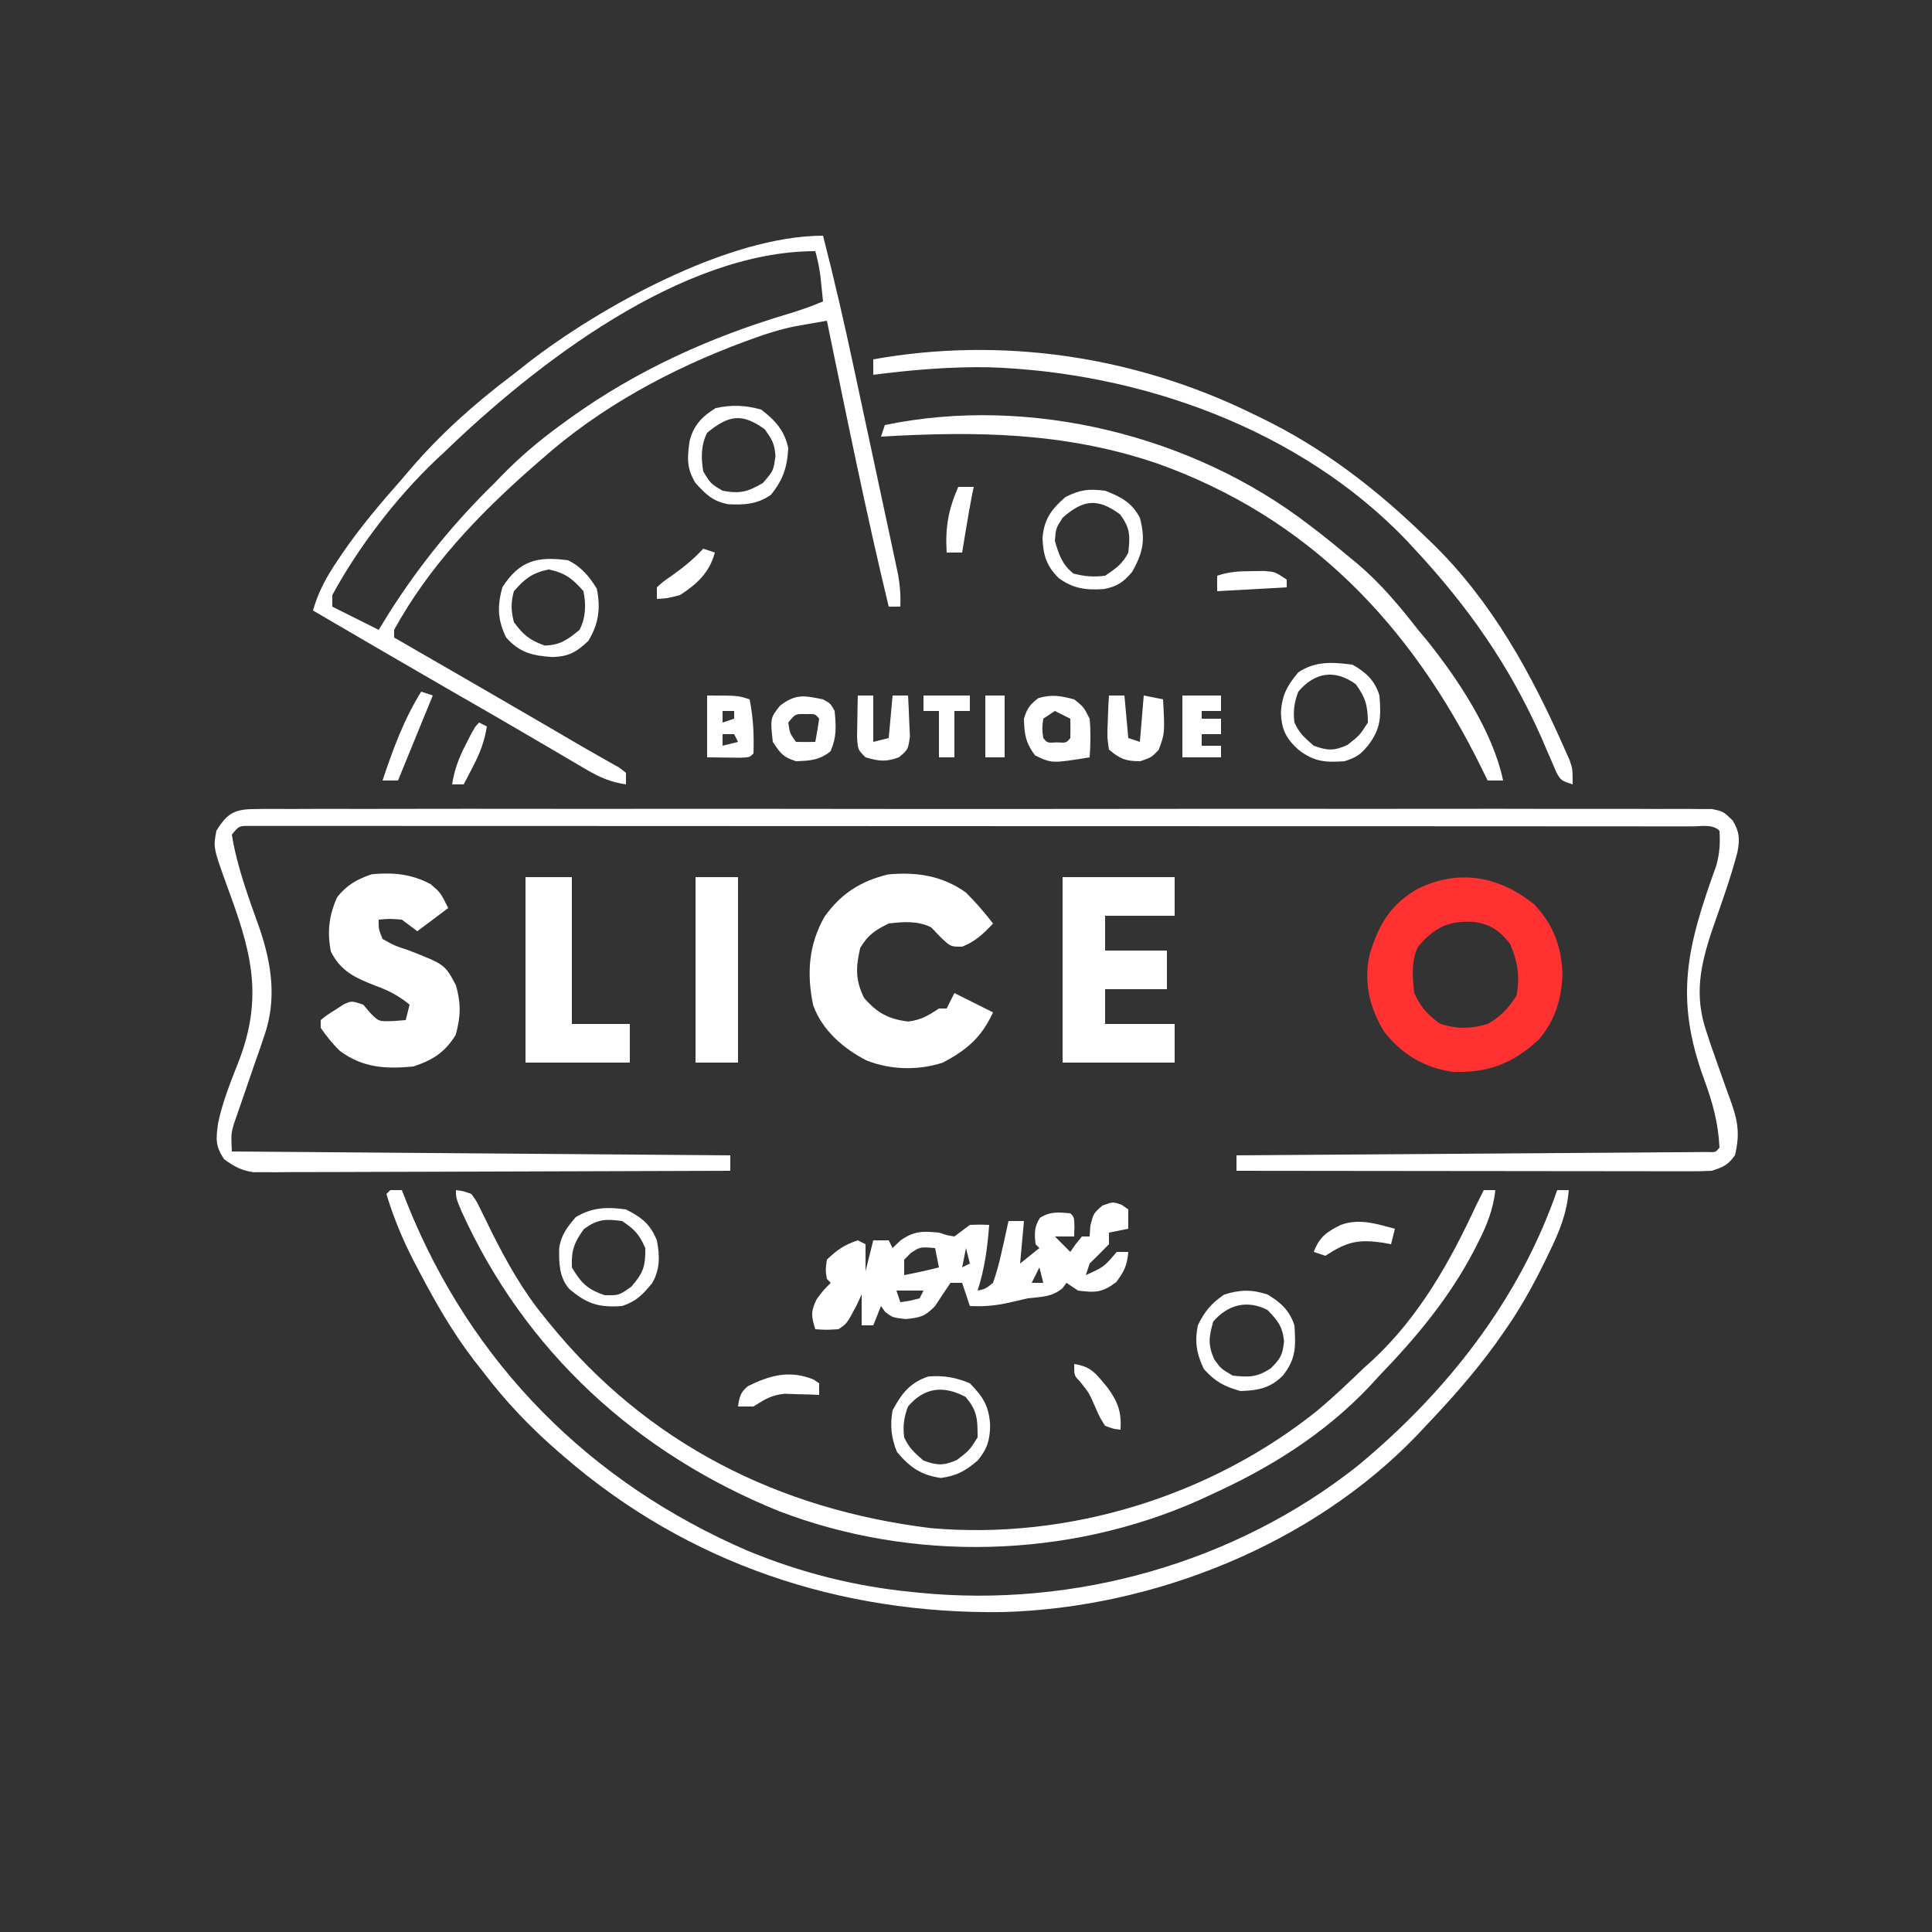 <?xml version="1.0" encoding="UTF-8"?>
<svg version="1.1" xmlns="http://www.w3.org/2000/svg" width="500" height="500">
<rect width="100%" height="100%" fill="#333333" stroke="none"/>
<path d="M0 0 C0.655 -0.007 1.31 -0.015 1.985 -0.022 C4.19 -0.04 6.394 -0.023 8.599 -0.006 C10.192 -0.011 11.784 -0.019 13.377 -0.029 C17.762 -0.05 22.145 -0.04 26.53 -0.024 C31.255 -0.013 35.981 -0.031 40.706 -0.044 C49.966 -0.067 59.226 -0.062 68.486 -0.047 C76.009 -0.036 83.533 -0.034 91.057 -0.04 C92.661 -0.041 92.661 -0.041 94.298 -0.042 C96.471 -0.044 98.643 -0.045 100.816 -0.047 C121.203 -0.061 141.59 -0.045 161.978 -0.018 C179.482 0.004 196.987 0 214.492 -0.023 C234.805 -0.049 255.117 -0.06 275.43 -0.045 C277.595 -0.043 279.76 -0.041 281.925 -0.04 C282.99 -0.039 284.055 -0.038 285.153 -0.038 C292.67 -0.033 300.187 -0.041 307.704 -0.052 C316.862 -0.066 326.019 -0.063 335.176 -0.036 C339.851 -0.023 344.526 -0.018 349.201 -0.034 C353.477 -0.049 357.752 -0.041 362.028 -0.014 C363.578 -0.009 365.129 -0.012 366.679 -0.024 C368.781 -0.039 370.88 -0.023 372.981 0 C374.15 0.001 375.319 0.002 376.523 0.002 C379.491 0.629 379.491 0.629 381.895 2.953 C383.704 5.987 383.778 7.716 383.14 11.158 C381.356 17.949 378.956 24.563 376.641 31.188 C373.536 40.427 371.896 48.207 375.116 57.629 C375.651 59.257 375.651 59.257 376.198 60.918 C376.888 62.899 377.58 64.879 378.285 66.855 C378.851 68.44 379.411 70.028 379.967 71.617 C380.512 73.175 381.072 74.727 381.647 76.274 C383.341 81.099 383.742 84.52 382.491 89.629 C380.595 92.214 379.602 92.592 376.491 93.629 C374.816 93.719 373.138 93.751 371.46 93.749 C370.421 93.751 369.382 93.752 368.312 93.754 C367.172 93.75 366.033 93.746 364.859 93.743 C363.059 93.743 363.059 93.743 361.222 93.743 C357.931 93.743 354.64 93.738 351.349 93.731 C347.91 93.724 344.471 93.724 341.031 93.723 C334.518 93.719 328.005 93.711 321.493 93.701 C314.078 93.69 306.663 93.685 299.249 93.68 C283.996 93.669 268.743 93.651 253.491 93.629 C253.491 92.309 253.491 90.989 253.491 89.629 C254.129 89.625 254.767 89.621 255.424 89.616 C270.93 89.513 286.436 89.405 301.942 89.29 C309.44 89.235 316.938 89.181 324.437 89.132 C330.97 89.089 337.503 89.043 344.037 88.992 C347.498 88.966 350.959 88.941 354.421 88.92 C358.279 88.897 362.136 88.866 365.994 88.835 C367.15 88.829 368.306 88.823 369.497 88.817 C370.542 88.807 371.587 88.798 372.663 88.787 C374.033 88.778 374.033 88.778 375.431 88.768 C377.483 88.857 377.483 88.857 378.491 87.629 C378.187 81.28 376.742 76.015 374.555 70.07 C366.726 48.769 370.109 35.607 377.665 14.643 C378.531 11.483 378.717 8.889 378.491 5.629 C376.674 3.813 373.85 4.502 371.407 4.501 C370.762 4.499 370.116 4.497 369.451 4.495 C367.261 4.491 365.072 4.493 362.882 4.495 C361.307 4.494 359.731 4.491 358.156 4.489 C353.807 4.482 349.458 4.483 345.109 4.484 C340.426 4.484 335.744 4.479 331.061 4.474 C321.88 4.465 312.698 4.463 303.517 4.462 C296.058 4.462 288.599 4.46 281.14 4.456 C260.017 4.448 238.894 4.443 217.771 4.444 C216.632 4.444 215.492 4.444 214.317 4.444 C213.176 4.444 212.034 4.444 210.859 4.444 C192.353 4.444 173.847 4.435 155.341 4.421 C136.364 4.406 117.386 4.399 98.409 4.4 C87.745 4.401 77.081 4.398 66.416 4.387 C57.338 4.378 48.26 4.376 39.181 4.383 C34.545 4.386 29.909 4.386 25.273 4.377 C21.035 4.37 16.797 4.371 12.559 4.38 C11.02 4.381 9.481 4.379 7.942 4.374 C5.861 4.367 3.78 4.372 1.7 4.38 C0.541 4.38 -0.618 4.38 -1.813 4.38 C-4.66 4.353 -4.66 4.353 -6.509 6.629 C-5.157 15.075 -2.104 23.088 0.745 31.127 C3.832 40.327 5.148 49.388 1.866 58.754 C1.507 59.819 1.149 60.884 0.78 61.981 C0.354 63.185 -0.071 64.389 -0.509 65.629 C-1.325 67.987 -2.135 70.348 -2.937 72.711 C-3.475 74.294 -4.022 75.873 -4.578 77.45 C-4.829 78.179 -5.079 78.909 -5.337 79.66 C-5.563 80.306 -5.789 80.951 -6.022 81.616 C-6.705 84.094 -6.705 84.094 -6.509 88.629 C36.061 88.959 78.631 89.289 122.491 89.629 C122.491 90.949 122.491 92.269 122.491 93.629 C106.149 93.699 89.807 93.752 73.465 93.785 C65.877 93.8 58.289 93.821 50.701 93.856 C44.087 93.885 37.473 93.905 30.859 93.911 C27.357 93.915 23.856 93.925 20.354 93.946 C16.444 93.971 12.535 93.971 8.625 93.97 C7.464 93.981 6.304 93.991 5.109 94.002 C4.042 93.998 2.975 93.994 1.875 93.99 C0.951 93.993 0.026 93.996 -0.926 93.998 C-4.088 93.547 -5.938 92.5 -8.509 90.629 C-10.856 87.109 -10.614 85.323 -10.052 81.233 C-8.841 75.426 -6.522 69.941 -4.392 64.42 C1.76 47.727 -1.829 35.921 -7.763 19.893 C-11.331 9.98 -11.331 9.98 -10.509 5.629 C-7.523 0.805 -5.603 0.004 0 0 Z " fill="#FFFFFF" transform="translate(66.509,209.371)"/>
<path d="M0 0 C2.88 11.215 5.474 22.469 7.891 33.793 C8.244 35.44 8.597 37.086 8.95 38.733 C9.681 42.147 10.41 45.561 11.138 48.976 C12.069 53.346 13.008 57.714 13.949 62.082 C14.676 65.466 15.399 68.85 16.121 72.235 C16.465 73.847 16.811 75.459 17.159 77.071 C17.643 79.313 18.119 81.557 18.595 83.802 C18.867 85.075 19.139 86.348 19.419 87.659 C19.92 90.537 20.125 93.092 20 96 C19.01 96 18.02 96 17 96 C11.079 71.462 6.091 46.721 1 22 C-0.746 22.305 -2.492 22.613 -4.238 22.923 C-5.21 23.095 -6.182 23.266 -7.184 23.443 C-10.963 24.191 -14.512 25.303 -18.125 26.625 C-18.843 26.885 -19.561 27.145 -20.301 27.413 C-39.457 34.529 -57.696 44.364 -73 58 C-73.825 58.717 -74.65 59.433 -75.5 60.172 C-89.379 72.403 -102.016 85.667 -111 102 C-111 102.66 -111 103.32 -111 104 C-110.338 104.381 -109.676 104.762 -108.994 105.155 C-96.648 112.265 -84.308 119.387 -72 126.562 C-71.042 127.121 -70.083 127.679 -69.096 128.254 C-67.28 129.314 -65.467 130.378 -63.656 131.446 C-61.812 132.525 -59.957 133.584 -58.094 134.628 C-57.176 135.152 -56.258 135.675 -55.312 136.215 C-54.069 136.911 -54.069 136.911 -52.801 137.621 C-52.207 138.076 -51.612 138.531 -51 139 C-51 139.99 -51 140.98 -51 142 C-54.975 141.411 -57.807 140.18 -61.262 138.148 C-62.285 137.552 -63.308 136.956 -64.362 136.342 C-66.008 135.368 -66.008 135.368 -67.688 134.375 C-68.848 133.696 -70.008 133.018 -71.169 132.34 C-73.582 130.931 -75.993 129.519 -78.403 128.105 C-83.958 124.849 -89.544 121.647 -95.125 118.438 C-107.443 111.337 -119.727 104.178 -132 97 C-130.613 92.089 -128.408 88.125 -125.562 83.938 C-125.125 83.288 -124.688 82.638 -124.237 81.969 C-119.619 75.239 -114.395 69.112 -109 63 C-108.362 62.251 -107.724 61.502 -107.066 60.73 C-99.12 51.426 -90.382 43.625 -80.653 36.261 C-79.23 35.175 -77.828 34.063 -76.43 32.945 C-57.7 18.431 -24.494 0 0 0 Z M-98 56 C-98.723 56.672 -99.446 57.343 -100.191 58.035 C-110.505 67.849 -120.203 80.518 -127 93 C-127 93.99 -127 94.98 -127 96 C-123.04 97.98 -119.08 99.96 -115 102 C-114.031 100.433 -113.061 98.865 -112.062 97.25 C-104.299 85.081 -95.337 74.072 -85 64 C-84.448 63.426 -83.897 62.853 -83.328 62.262 C-78.55 57.338 -73.544 53.096 -68 49.062 C-66.758 48.156 -66.758 48.156 -65.49 47.232 C-48.237 34.848 -29.323 26.271 -9.012 20.227 C-5.931 19.309 -2.959 18.264 0 17 C-0.142 15.583 -0.289 14.166 -0.438 12.75 C-0.519 11.961 -0.6 11.172 -0.684 10.359 C-0.976 8.176 -1.421 6.123 -2 4 C-36.622 4 -74.336 33.132 -98 56 Z " fill="#FFFFFF" transform="translate(213,61)"/>
<path d="M0 0 C0.99 0 1.98 0 3 0 C3.461 1.174 3.923 2.349 4.398 3.559 C20.99 44.896 51.587 75.672 92.438 93.312 C106.045 98.971 120.328 102.58 135 104 C135.647 104.067 136.293 104.134 136.959 104.203 C177.08 108.159 218.591 96.49 250.282 71.419 C273.252 52.45 292.208 28.425 302 0 C302.99 0 303.98 0 305 0 C304.495 6.091 302.548 10.789 299.875 16.25 C299.468 17.091 299.062 17.932 298.643 18.799 C295.513 25.171 292.114 31.205 288 37 C287.325 37.959 286.649 38.918 285.953 39.906 C280.471 47.45 274.425 54.266 268 61 C267.26 61.793 266.52 62.586 265.758 63.402 C238.534 91.773 197.472 108.126 158.512 109.203 C116.384 109.772 77.055 96.7 45 69 C44.505 68.573 44.009 68.146 43.499 67.707 C36.223 61.389 29.832 54.697 24 47 C23.223 46.011 22.445 45.023 21.645 44.004 C16.147 36.822 11.763 29.191 7.562 21.188 C7.054 20.221 6.546 19.255 6.022 18.259 C3.127 12.61 0.842 7.076 -1 1 C-0.67 0.67 -0.34 0.34 0 0 Z " fill="#FFFFFF" transform="translate(101,308)"/>
<path d="M0 0 C4.874 5.091 7.036 10.732 7.375 17.75 C7.198 24.303 5.543 30.065 1.199 35.078 C-5.477 41.249 -11.84 43.672 -20.934 43.41 C-28.259 42.43 -34.326 38.804 -38.816 32.953 C-42.586 26.732 -44.198 19.939 -42.461 12.777 C-40.174 5.249 -37.062 0.002 -30.133 -3.961 C-19.443 -9.169 -9.225 -7.308 0 0 Z M-30 11 C-31.857 14.715 -31.442 18.946 -31 23 C-29.221 26.763 -27.669 28.518 -24.312 30.938 C-19.903 32.352 -16.441 32.303 -12 31 C-8.721 29.19 -6.549 26.883 -4.562 23.688 C-3.551 18.853 -4.255 14.676 -6.25 10.188 C-8.905 6.869 -11.049 5.331 -15.301 4.609 C-22.004 4.162 -25.671 5.89 -30 11 Z " fill="#FF3131" transform="translate(397,234)"/>
<path d="M0 0 C1.843 0.231 1.843 0.231 4 1 C5.337 2.867 5.337 2.867 6.516 5.305 C7.179 6.637 7.179 6.637 7.855 7.996 C8.546 9.421 8.546 9.421 9.25 10.875 C13.257 18.808 17.319 26.121 23 33 C23.439 33.542 23.878 34.083 24.331 34.642 C49.527 65.604 83.527 82.647 122.852 87.473 C158.374 90.62 195.252 79.283 223 57 C227.159 53.497 231.084 49.77 235 46 C236.15 44.962 236.15 44.962 237.324 43.902 C249.225 32.813 257.24 18.612 264 4 C264.661 2.664 265.324 1.329 266 0 C266.99 0 267.98 0 269 0 C268.438 4.992 266.817 9.066 264.562 13.5 C264.209 14.197 263.856 14.894 263.491 15.612 C257.094 27.866 248.55 38.099 239 48 C238.161 48.914 237.322 49.828 236.457 50.77 C224.701 63.202 210.514 72.009 195 79 C193.48 79.704 193.48 79.704 191.93 80.422 C158.135 95.34 118.235 96.325 83.699 83.12 C46.814 68.218 17.842 41.746 1.398 5.387 C0 2 0 2 0 0 Z " fill="#FFFFFF" transform="translate(118,308)"/>
<path d="M0 0 C0.557 0.392 1.114 0.784 1.688 1.188 C1.688 2.837 1.688 4.487 1.688 6.188 C0.037 6.518 -1.613 6.848 -3.312 7.188 C-3.312 8.178 -3.312 9.168 -3.312 10.188 C-4.958 11.875 -6.625 13.542 -8.312 15.188 C-8.807 16.672 -8.807 16.672 -9.312 18.188 C-4.604 16.074 -4.604 16.074 -1.312 12.188 C-0.323 12.188 0.667 12.188 1.688 12.188 C1.393 15.623 0.67 17.21 -1.438 20 C-5.032 22.735 -6.893 22.76 -11.312 22.188 C-12.303 21.527 -13.293 20.867 -14.312 20.188 C-14.663 20.662 -15.014 21.136 -15.375 21.625 C-18.186 23.892 -20.745 23.785 -24.312 24.188 C-25.837 24.527 -27.358 24.882 -28.875 25.25 C-32.422 26.07 -35.656 26.375 -39.312 26.188 C-39.972 24.207 -40.633 22.227 -41.312 20.188 C-42.303 20.188 -43.292 20.188 -44.312 20.188 C-45.676 22.167 -47.007 24.169 -48.312 26.188 C-50.915 28.88 -52.077 29.163 -55.875 29.562 C-59.312 29.188 -59.312 29.188 -61.25 27.688 C-61.776 26.945 -61.776 26.945 -62.312 26.188 C-63.303 28.663 -63.303 28.663 -64.312 31.188 C-65.302 31.188 -66.293 31.188 -67.312 31.188 C-67.312 28.547 -67.312 25.907 -67.312 23.188 C-67.746 24.116 -68.179 25.044 -68.625 26 C-71.131 30.733 -71.131 30.733 -73.312 32.188 C-76.5 32.375 -76.5 32.375 -79.312 32.188 C-80.338 28.926 -80.53 27.633 -79 24.5 C-77.312 22.188 -77.312 22.188 -75.312 20.188 C-75.642 19.858 -75.972 19.527 -76.312 19.188 C-76.688 16.875 -76.688 16.875 -76.312 14.188 C-73.704 11.649 -71.77 10.34 -68.312 9.188 C-67.653 9.518 -66.993 9.848 -66.312 10.188 C-66.312 12.498 -66.312 14.807 -66.312 17.188 C-65.653 14.547 -64.993 11.908 -64.312 9.188 C-62.992 9.188 -61.672 9.188 -60.312 9.188 C-59.983 9.848 -59.653 10.508 -59.312 11.188 C-58.632 10.527 -57.951 9.867 -57.25 9.188 C-53.612 6.71 -51.636 6.794 -47.312 7.188 C-46.591 7.414 -45.869 7.641 -45.125 7.875 C-44.527 7.978 -43.929 8.081 -43.312 8.188 C-41.974 7.194 -40.641 6.194 -39.312 5.188 C-36.684 5.09 -36.684 5.09 -34.312 5.188 C-34.765 11.102 -35.471 16.539 -37.312 22.188 C-35.293 21.768 -35.293 21.768 -33.312 20.188 C-32.366 17.424 -31.66 14.898 -31.062 12.062 C-30.89 11.308 -30.717 10.554 -30.539 9.777 C-30.115 7.917 -29.712 6.053 -29.312 4.188 C-27.992 4.188 -26.672 4.188 -25.312 4.188 C-25.642 7.817 -25.973 11.447 -26.312 15.188 C-24.663 13.867 -23.012 12.547 -21.312 11.188 C-21.808 10.693 -21.808 10.693 -22.312 10.188 C-22.604 7.416 -22.676 5.773 -21.188 3.375 C-18.51 1.679 -16.412 1.918 -13.312 2.188 C-12.312 3.188 -12.312 3.188 -12.25 5.75 C-12.271 6.554 -12.291 7.359 -12.312 8.188 C-13.979 8.188 -15.646 8.188 -17.312 8.188 C-15.992 9.508 -14.672 10.828 -13.312 12.188 C-12.859 11.527 -12.405 10.867 -11.938 10.188 C-11.401 9.527 -10.865 8.867 -10.312 8.188 C-9.652 8.188 -8.992 8.188 -8.312 8.188 C-8.251 7.259 -8.189 6.331 -8.125 5.375 C-7.312 2.188 -7.312 2.188 -5 0.188 C-2.312 -0.812 -2.312 -0.812 0 0 Z M-54.562 12.438 C-55.14 13.015 -55.718 13.592 -56.312 14.188 C-56.312 15.508 -56.312 16.828 -56.312 18.188 C-53.288 17.599 -50.295 16.961 -47.312 16.188 C-47.642 14.537 -47.972 12.887 -48.312 11.188 C-52.159 10.864 -52.159 10.864 -54.562 12.438 Z M-40.312 11.188 C-40.642 12.838 -40.972 14.488 -41.312 16.188 C-40.653 15.857 -39.992 15.527 -39.312 15.188 C-39.642 13.867 -39.972 12.547 -40.312 11.188 Z M-21.312 16.188 C-21.973 17.508 -22.633 18.828 -23.312 20.188 C-22.323 20.188 -21.332 20.188 -20.312 20.188 C-20.642 18.867 -20.973 17.547 -21.312 16.188 Z M-28.312 17.188 C-27.312 20.188 -27.312 20.188 -27.312 20.188 Z M-58.312 22.188 C-57.983 23.177 -57.653 24.168 -57.312 25.188 C-54.84 24.843 -54.84 24.843 -52.312 24.188 C-51.983 23.527 -51.653 22.867 -51.312 22.188 C-53.623 22.188 -55.932 22.188 -58.312 22.188 Z " fill="#FFFFFF" transform="translate(290.312,311.812)"/>
<path d="M0 0 C2.535 2.52 4.809 5.179 7 8 C4.524 10.653 2.41 12.68 -1 14 C-4 14 -4 14 -6.562 11.562 C-7.367 10.717 -8.171 9.871 -9 9 C-12.474 7.263 -16.201 7.54 -20 8 C-23.495 9.716 -25.386 10.967 -27.375 14.312 C-28.522 19.244 -28.672 22.657 -26.375 27.25 C-23.001 31.157 -20.058 32.748 -14.938 33.375 C-11.609 32.95 -9.765 31.843 -7 30 C-6.34 30 -5.68 30 -5 30 C-4.34 28.68 -3.68 27.36 -3 26 C1.95 28.475 1.95 28.475 7 31 C4.048 37.417 0.25 40.721 -6 44 C-12.316 46.08 -19.6 45.906 -25.75 43.438 C-31.711 40.404 -37.252 35.592 -39.559 29.137 C-41.252 20.941 -40.748 13.459 -36.559 6.16 C-32.262 0.205 -27.32 -2.92 -20.25 -4.688 C-12.876 -5.397 -6.112 -4.392 0 0 Z " fill="#FFFFFF" transform="translate(250,231)"/>
<path d="M0 0 C2.562 2.188 2.562 2.188 4.562 6.188 C1.923 8.168 -0.718 10.148 -3.438 12.188 C-4.758 11.197 -6.077 10.207 -7.438 9.188 C-10.605 8.937 -10.605 8.937 -13.438 9.188 C-13.469 11.611 -13.469 11.611 -12.438 14.188 C-9.395 15.901 -9.395 15.901 -5.688 17.125 C3.707 20.794 3.707 20.794 6.562 26.188 C7.887 30.854 7.804 34.32 6.5 39 C3.74 43.54 0.545 45.527 -4.438 47.188 C-11.573 47.891 -17.557 47.551 -23.438 43.188 C-25.435 41.277 -26.842 39.481 -28.438 37.188 C-28.438 36.528 -28.438 35.867 -28.438 35.188 C-26.793 33.863 -26.793 33.863 -24.625 32.5 C-23.563 31.814 -23.563 31.814 -22.48 31.113 C-20.438 30.188 -20.438 30.188 -17.438 31.188 C-16.86 31.868 -16.282 32.549 -15.688 33.25 C-13.457 35.563 -13.457 35.563 -9.688 35.438 C-8.615 35.355 -7.543 35.273 -6.438 35.188 C-6.107 33.867 -5.777 32.547 -5.438 31.188 C-8.295 28.858 -10.914 27.493 -14.375 26.25 C-19.511 24.246 -23.256 22.551 -25.812 17.438 C-26.798 12.311 -26.307 8.144 -24.188 3.375 C-21.646 0.198 -19.018 -1.286 -15.188 -2.562 C-9.606 -3.07 -4.993 -2.633 0 0 Z " fill="#FFFFFF" transform="translate(111.438,228.812)"/>
<path d="M0 0 C9.57 0 19.14 0 29 0 C29 3.3 29 6.6 29 10 C23.06 10 17.12 10 11 10 C11 12.97 11 15.94 11 19 C16.28 19 21.56 19 27 19 C27 22.3 27 25.6 27 29 C21.72 29 16.44 29 11 29 C11 31.97 11 34.94 11 38 C16.94 38 22.88 38 29 38 C29 41.3 29 44.6 29 48 C19.43 48 9.86 48 0 48 C0 32.16 0 16.32 0 0 Z " fill="#FFFFFF" transform="translate(275,227)"/>
<path d="M0 0 C0.685 0.328 1.37 0.657 2.076 0.995 C18.333 8.855 32.083 19.45 45 32 C45.551 32.528 46.102 33.057 46.67 33.601 C62.15 48.691 72.38 67.397 81 87 C81.393 87.883 81.786 88.766 82.191 89.676 C83 92 83 92 83 96 C80 95 80 95 78.808 92.937 C78.427 92.039 78.045 91.14 77.652 90.215 C76.999 88.718 76.999 88.718 76.333 87.19 C75.642 85.58 75.642 85.58 74.938 83.938 C66.617 65.187 55.972 50.013 42 35 C41.376 34.322 40.752 33.644 40.109 32.945 C12.444 4.001 -29.023 -10.721 -68.321 -11.961 C-78.224 -12.105 -88.186 -11.272 -98 -10 C-98 -11.32 -98 -12.64 -98 -14 C-64.746 -19.969 -30.257 -14.828 0 0 Z " fill="#FFFFFF" transform="translate(324,107)"/>
<path d="M0 0 C3.96 0 7.92 0 12 0 C12 12.54 12 25.08 12 38 C16.95 38 21.9 38 27 38 C27 41.3 27 44.6 27 48 C18.09 48 9.18 48 0 48 C0 32.16 0 16.32 0 0 Z " fill="#FFFFFF" transform="translate(136,227)"/>
<path d="M0 0 C0.888 0.679 1.776 1.359 2.691 2.059 C5.166 3.997 7.59 5.982 10 8 C10.759 8.624 11.519 9.248 12.301 9.891 C18.326 15.01 23.153 20.775 28 27 C29.062 28.268 29.062 28.268 30.145 29.562 C38.19 39.536 47.376 53.335 50 66 C48.68 66 47.36 66 46 66 C45.504 64.984 45.007 63.968 44.496 62.922 C26.24 25.798 -0.301 -2.197 -39.869 -16.179 C-63.548 -24.147 -86.353 -24.444 -111 -23 C-110.67 -23.99 -110.34 -24.98 -110 -26 C-72.49 -33.794 -30.154 -23.303 0 0 Z " fill="#FFFFFF" transform="translate(339,136)"/>
<path d="M0 0 C3.63 0 7.26 0 11 0 C11 15.84 11 31.68 11 48 C7.37 48 3.74 48 0 48 C0 32.16 0 16.32 0 0 Z " fill="#FFFFFF" transform="translate(180,227)"/>
<path d="M0 0 C3.46 2.077 5.694 4.082 7 8 C7.345 13.352 7.476 16.655 4 21 C0.71 24.29 -2.406 24.844 -7 25 C-11.252 23.775 -13.461 22.595 -16.438 19.312 C-18.334 15.292 -18.853 12.362 -18 8 C-16.188 4.307 -14.605 2.426 -11.25 0.062 C-7.233 -1.251 -3.98 -1.314 0 0 Z M-14 7 C-15.149 10.949 -15.431 13.03 -13.75 16.812 C-12.013 19.21 -12.013 19.21 -9 21 C-4.788 21.468 -2.714 21.466 0.875 19.125 C3.387 16.613 3.922 15.706 4.312 12.188 C3.928 8.269 2.707 6.787 0 4 C-5.343 1.329 -10.211 2.653 -14 7 Z " fill="#FFFFFF" transform="translate(328,335)"/>
<path d="M0 0 C3.405 1.668 5.438 4.095 7.438 7.312 C8.497 12.375 7.944 16.449 5.25 20.875 C2.203 23.752 0.105 24.969 -4.145 25.031 C-9.188 24.697 -12.509 23.914 -16 20 C-18.252 15.394 -18.321 11.931 -17 7 C-12.548 0.057 -7.923 -1.082 0 0 Z M-14 8 C-14.811 10.852 -14.768 13.142 -14 16 C-11.606 19.31 -9.894 20.677 -6.062 22.062 C-1.991 21.979 -0.115 20.535 3 18 C4.622 14.756 4.702 11.495 4 8 C1.148 4.741 -0.749 3.261 -5 2.375 C-9.251 3.261 -11.148 4.741 -14 8 Z " fill="#FFFFFF" transform="translate(147,145)"/>
<path d="M0 0 C4.103 1.578 6.921 3.06 9 7 C10.486 12.624 9.857 15.952 7 21 C4.742 23.669 3.138 24.778 -0.301 25.449 C-4.929 25.765 -8.281 25.362 -12.062 22.562 C-15.204 19.421 -16.059 16.568 -16.199 12.176 C-15.752 7.296 -13.886 4.765 -10.25 1.625 C-6.409 -0.296 -4.246 -0.531 0 0 Z M-11 7 C-12.75 9.75 -12.75 9.75 -13 13 C-11.932 16.56 -11.146 19.091 -8.188 21.438 C-5.245 22.194 -3.031 22.371 0 22 C2.7 20.2 4.542 18.916 6 16 C6.493 11.648 6.518 9.7 3.875 6.125 C-1.897 1.859 -5.641 2.25 -11 7 Z " fill="#FFFFFF" transform="translate(286,127)"/>
<path d="M0 0 C3.625 2.777 6.076 5.484 7 10 C6.719 14.96 5.66 18.191 2.5 22.062 C-0.982 24.512 -4.424 24.706 -8.594 24.492 C-12.593 23.674 -14.264 22.009 -17 19 C-19.339 15.193 -19.149 12.501 -18.539 8.188 C-17.517 4.04 -15.346 1.846 -11.812 -0.375 C-7.7 -1.289 -4.062 -1.143 0 0 Z M-14 6 C-15.615 9.229 -15.581 12.509 -15 16 C-13.104 19.147 -13.104 19.147 -10 21 C-5.459 21.826 -3.559 21.325 0.438 19 C3.181 15.818 3.181 15.818 3.688 12 C3.422 8.737 2.901 7.863 0.875 5.062 C-5.055 0.809 -8.433 1.469 -14 6 Z " fill="#FFFFFF" transform="translate(197,106)"/>
<path d="M0 0 C3.532 2.018 5.802 4.078 7 8 C7.43 13.413 7.419 16.568 4 21 C1.935 23.409 1.11 23.963 -2 25 C-7.02 25.372 -9.997 25.137 -14 22 C-17.22 19.041 -18.291 16.846 -18.5 12.562 C-18.299 8.093 -16.933 5.436 -14 2 C-9.544 -0.971 -5.226 -0.627 0 0 Z M-14 7 C-15.054 9.752 -15.376 12.074 -15 15 C-13.677 17.809 -12.444 18.868 -10 21 C-6.385 22.28 -4.823 22.364 -1.312 20.812 C1.861 18.333 1.861 18.333 4 15 C4 10.7 3.403 8.558 0.875 5.062 C-4.558 1.165 -9.7 1.941 -14 7 Z " fill="#FFFFFF" transform="translate(350,172)"/>
<path d="M0 0 C3.465 3.553 4.925 5.859 5.25 10.812 C5.18 14.691 4.543 16.948 2 20 C-1.238 22.723 -3.296 23.899 -7.5 24.5 C-12.64 23.766 -15.579 21.705 -18.875 17.75 C-20.366 14.106 -20.692 10.843 -20 7 C-17.674 2.668 -15.59 -0.112 -10.812 -1.75 C-6.911 -2.097 -3.604 -1.553 0 0 Z M-16 6 C-17.054 8.752 -17.376 11.074 -17 14 C-15.677 16.809 -14.444 17.868 -12 20 C-8.385 21.28 -6.823 21.364 -3.312 19.812 C-0.117 17.347 -0.117 17.347 2 14 C2 9.271 1.941 7.107 -1.125 3.5 C-6.862 0.507 -11.757 1.008 -16 6 Z " fill="#FFFFFF" transform="translate(251,358)"/>
<path d="M0 0 C4.108 2.091 6.268 3.767 8 8 C8.768 11.995 8.861 15.536 6.762 19.105 C4.285 22.087 2.734 23.755 -1 25 C-7.074 25.45 -10.181 24.417 -14.75 20.5 C-17.307 17.431 -17.335 13.929 -17.285 10.066 C-16.813 6.647 -15.206 4.573 -13 2 C-8.797 -0.568 -4.801 -0.682 0 0 Z M-10.875 5.062 C-13.455 8.629 -14.155 10.594 -14 15 C-11.607 19.038 -10.012 20.65 -5.562 22.188 C-1.859 22.269 -1.859 22.269 1.375 20 C4.475 16.458 5.084 14.677 5 10 C3.412 6.426 2.284 5.189 -1 3 C-5.341 2.437 -7.277 2.481 -10.875 5.062 Z " fill="#FFFFFF" transform="translate(162,313)"/>
<path d="M0 0 C2.438 1.938 2.438 1.938 4 5 C4.314 8.362 4.235 11.635 4 15 C-5.795 16.578 -5.795 16.578 -10.125 14.5 C-12.555 11.26 -12.928 9.026 -13 5 C-12.213 2.352 -11.477 1.371 -9.312 -0.312 C-5.847 -1.343 -3.472 -0.93 0 0 Z M-5 3 C-5.99 3.66 -6.98 4.32 -8 5 C-8.333 7.542 -8.333 7.542 -8 10 C-6.94 11.283 -6.94 11.283 -4.5 11.125 C-2.06 11.283 -2.06 11.283 -1 10 C-0.959 8.334 -0.957 6.666 -1 5 C-2.32 4.34 -3.64 3.68 -5 3 Z " fill="#FFFFFF" transform="translate(278,181)"/>
<path d="M0 0 C1.938 1.062 1.938 1.062 3 3 C3.386 7.051 3.557 9.723 1.938 13.438 C-0.943 15.76 -3.356 15.872 -7 16 C-10.398 14.898 -10.947 14.079 -13 11 C-13.671 4.85 -13.671 4.85 -11.125 1.625 C-7.119 -1.439 -4.925 -1.037 0 0 Z M-9 6 C-8.595 8.782 -8.595 8.782 -7 11 C-5.334 11.041 -3.666 11.043 -2 11 C-1.619 9.009 -1.287 7.007 -1 5 C-2.053 3.73 -2.053 3.73 -4.438 3.812 C-7.167 3.732 -7.167 3.732 -9 6 Z " fill="#FFFFFF" transform="translate(213,181)"/>
<path d="M0 0 C8 0 8 0 11 1 C11.953 5.767 12.164 10.16 12 15 C11 16 11 16 8.496 16.098 C5.664 16.065 2.832 16.033 0 16 C0 10.72 0 5.44 0 0 Z M4 4 C4 4.99 4 5.98 4 7 C4.99 6.67 5.98 6.34 7 6 C7 5.34 7 4.68 7 4 C6.01 4 5.02 4 4 4 Z M4 10 C4 10.99 4 11.98 4 13 C5.32 12.67 6.64 12.34 8 12 C7.67 11.34 7.34 10.68 7 10 C6.01 10 5.02 10 4 10 Z " fill="#FFFFFF" transform="translate(183,180)"/>
<path d="M0 0 C1.32 0 2.64 0 4 0 C4.33 3.63 4.66 7.26 5 11 C5.99 11.33 6.98 11.66 8 12 C8.33 8.04 8.66 4.08 9 0 C10.65 0.33 12.3 0.66 14 1 C14.459 9.751 14.459 9.751 12.875 14.062 C11 16 11 16 8.125 17 C4.325 17 2.904 16.435 0 14 C-0.488 10.645 -0.488 10.645 -0.312 6.812 C-0.245 4.904 -0.245 4.904 -0.176 2.957 C-0.118 1.981 -0.06 1.005 0 0 Z " fill="#FFFFFF" transform="translate(287,180)"/>
<path d="M0 0 C1.32 0 2.64 0 4 0 C4 3.96 4 7.92 4 12 C5.32 11.67 6.64 11.34 8 11 C8.33 7.37 8.66 3.74 9 0 C10.32 0 11.64 0 13 0 C13.135 2.269 13.232 4.541 13.312 6.812 C13.4 8.709 13.4 8.709 13.488 10.645 C13 14 13 14 10.68 15.961 C7.324 17.262 5.428 16.99 2 16 C0 14 0 14 -0.195 10.742 C-0.172 9.466 -0.149 8.19 -0.125 6.875 C-0.107 5.594 -0.089 4.312 -0.07 2.992 C-0.047 2.005 -0.024 1.017 0 0 Z " fill="#FFFFFF" transform="translate(222,180)"/>
<path d="M0 0 C3.3 0 6.6 0 10 0 C10 1.32 10 2.64 10 4 C8.35 4 6.7 4 5 4 C5 4.66 5 5.32 5 6 C6.65 6 8.3 6 10 6 C10 7.32 10 8.64 10 10 C8.35 10 6.7 10 5 10 C5 10.99 5 11.98 5 13 C6.65 13 8.3 13 10 13 C10 13.99 10 14.98 10 16 C6.7 16 3.4 16 0 16 C0 10.72 0 5.44 0 0 Z " fill="#FFFFFF" transform="translate(306,180)"/>
<path d="M0 0 C3.96 0 7.92 0 12 0 C12 1.32 12 2.64 12 4 C10.68 4 9.36 4 8 4 C8 7.96 8 11.92 8 16 C6.68 16 5.36 16 4 16 C4 12.04 4 8.08 4 4 C2.68 4 1.36 4 0 4 C0 2.68 0 1.36 0 0 Z " fill="#FFFFFF" transform="translate(239,180)"/>
<path d="M0 0 C0.495 0.33 0.99 0.66 1.5 1 C1.5 1.99 1.5 2.98 1.5 4 C0.692 3.965 -0.116 3.93 -0.949 3.895 C-2.552 3.854 -2.552 3.854 -4.188 3.812 C-5.243 3.778 -6.299 3.743 -7.387 3.707 C-10.889 4.037 -12.568 5.147 -15.5 7 C-16.82 7 -18.14 7 -19.5 7 C-19.132 4.535 -18.909 3.331 -16.934 1.734 C-11.215 -1.086 -6.209 -2.484 0 0 Z " fill="#FFFFFF" transform="translate(210.5,357)"/>
<path d="M0 0 C0.99 0.33 1.98 0.66 3 1 C0.03 8.26 -2.94 15.52 -6 23 C-7.32 23 -8.64 23 -10 23 C-7.3 14.922 -4.519 7.269 0 0 Z " fill="#FFFFFF" transform="translate(109,179)"/>
<path d="M0 0 C-0.33 1.32 -0.66 2.64 -1 4 C-1.641 3.881 -2.281 3.763 -2.941 3.641 C-9.59 2.65 -12.429 3.362 -18 7 C-18.99 6.67 -19.98 6.34 -21 6 C-19.54 2.152 -17.661 0.788 -14 -1 C-9.166 -2.746 -4.798 -1.265 0 0 Z " fill="#FFFFFF" transform="translate(361,318)"/>
<path d="M0 0 C1.65 0 3.3 0 5 0 C5 5.28 5 10.56 5 16 C3.35 16 1.7 16 0 16 C0 10.72 0 5.44 0 0 Z " fill="#FFFFFF" transform="translate(255,180)"/>
<path d="M0 0 C3.473 0.564 4.913 1.609 7.125 4.312 C7.871 5.204 7.871 5.204 8.633 6.113 C11.326 9.83 12.256 12.384 12 17 C10.16 16.805 10.16 16.805 8 16 C6.621 13.82 6.621 13.82 5.438 11.125 C3.837 7.444 3.837 7.444 1.348 4.367 C0 3 0 3 0 0 Z " fill="#FFFFFF" transform="translate(278,353)"/>
<path d="M0 0 C0.99 0.33 1.98 0.66 3 1 C1.628 6.181 -1.623 9.155 -6 12 C-9.438 12.875 -9.438 12.875 -12 13 C-12 12.01 -12 11.02 -12 10 C-10.391 8.535 -10.391 8.535 -8.25 7.062 C-5.217 4.906 -2.535 2.746 0 0 Z " fill="#FFFFFF" transform="translate(182,142)"/>
<path d="M0 0 C1.32 0 2.64 0 4 0 C3.857 0.695 3.714 1.39 3.566 2.105 C2.967 5.167 2.445 8.235 1.938 11.312 C1.761 12.381 1.584 13.45 1.402 14.551 C1.27 15.359 1.137 16.167 1 17 C-0.32 17 -1.64 17 -3 17 C-3.404 10.541 -2.592 5.939 0 0 Z " fill="#FFFFFF" transform="translate(248,126)"/>
<path d="M0 0 C1.052 -0.014 2.104 -0.028 3.188 -0.043 C6 0.188 6 0.188 9 2.188 C9 2.848 9 3.507 9 4.188 C3.06 4.518 -2.88 4.848 -9 5.188 C-9 3.868 -9 2.547 -9 1.188 C-5.792 0.118 -3.37 0.021 0 0 Z " fill="#FFFFFF" transform="translate(324,147.812)"/>
<path d="M0 0 C0.66 0.33 1.32 0.66 2 1 C1.396 4.85 0.232 7.861 -1.562 11.312 C-2.018 12.196 -2.473 13.079 -2.941 13.988 C-3.291 14.652 -3.64 15.316 -4 16 C-4.99 16 -5.98 16 -7 16 C-6.396 12.187 -5.265 9.177 -3.5 5.75 C-2.835 4.443 -2.835 4.443 -2.156 3.109 C-1 1 -1 1 0 0 Z " fill="#FFFFFF" transform="translate(124,187)"/>
</svg>
